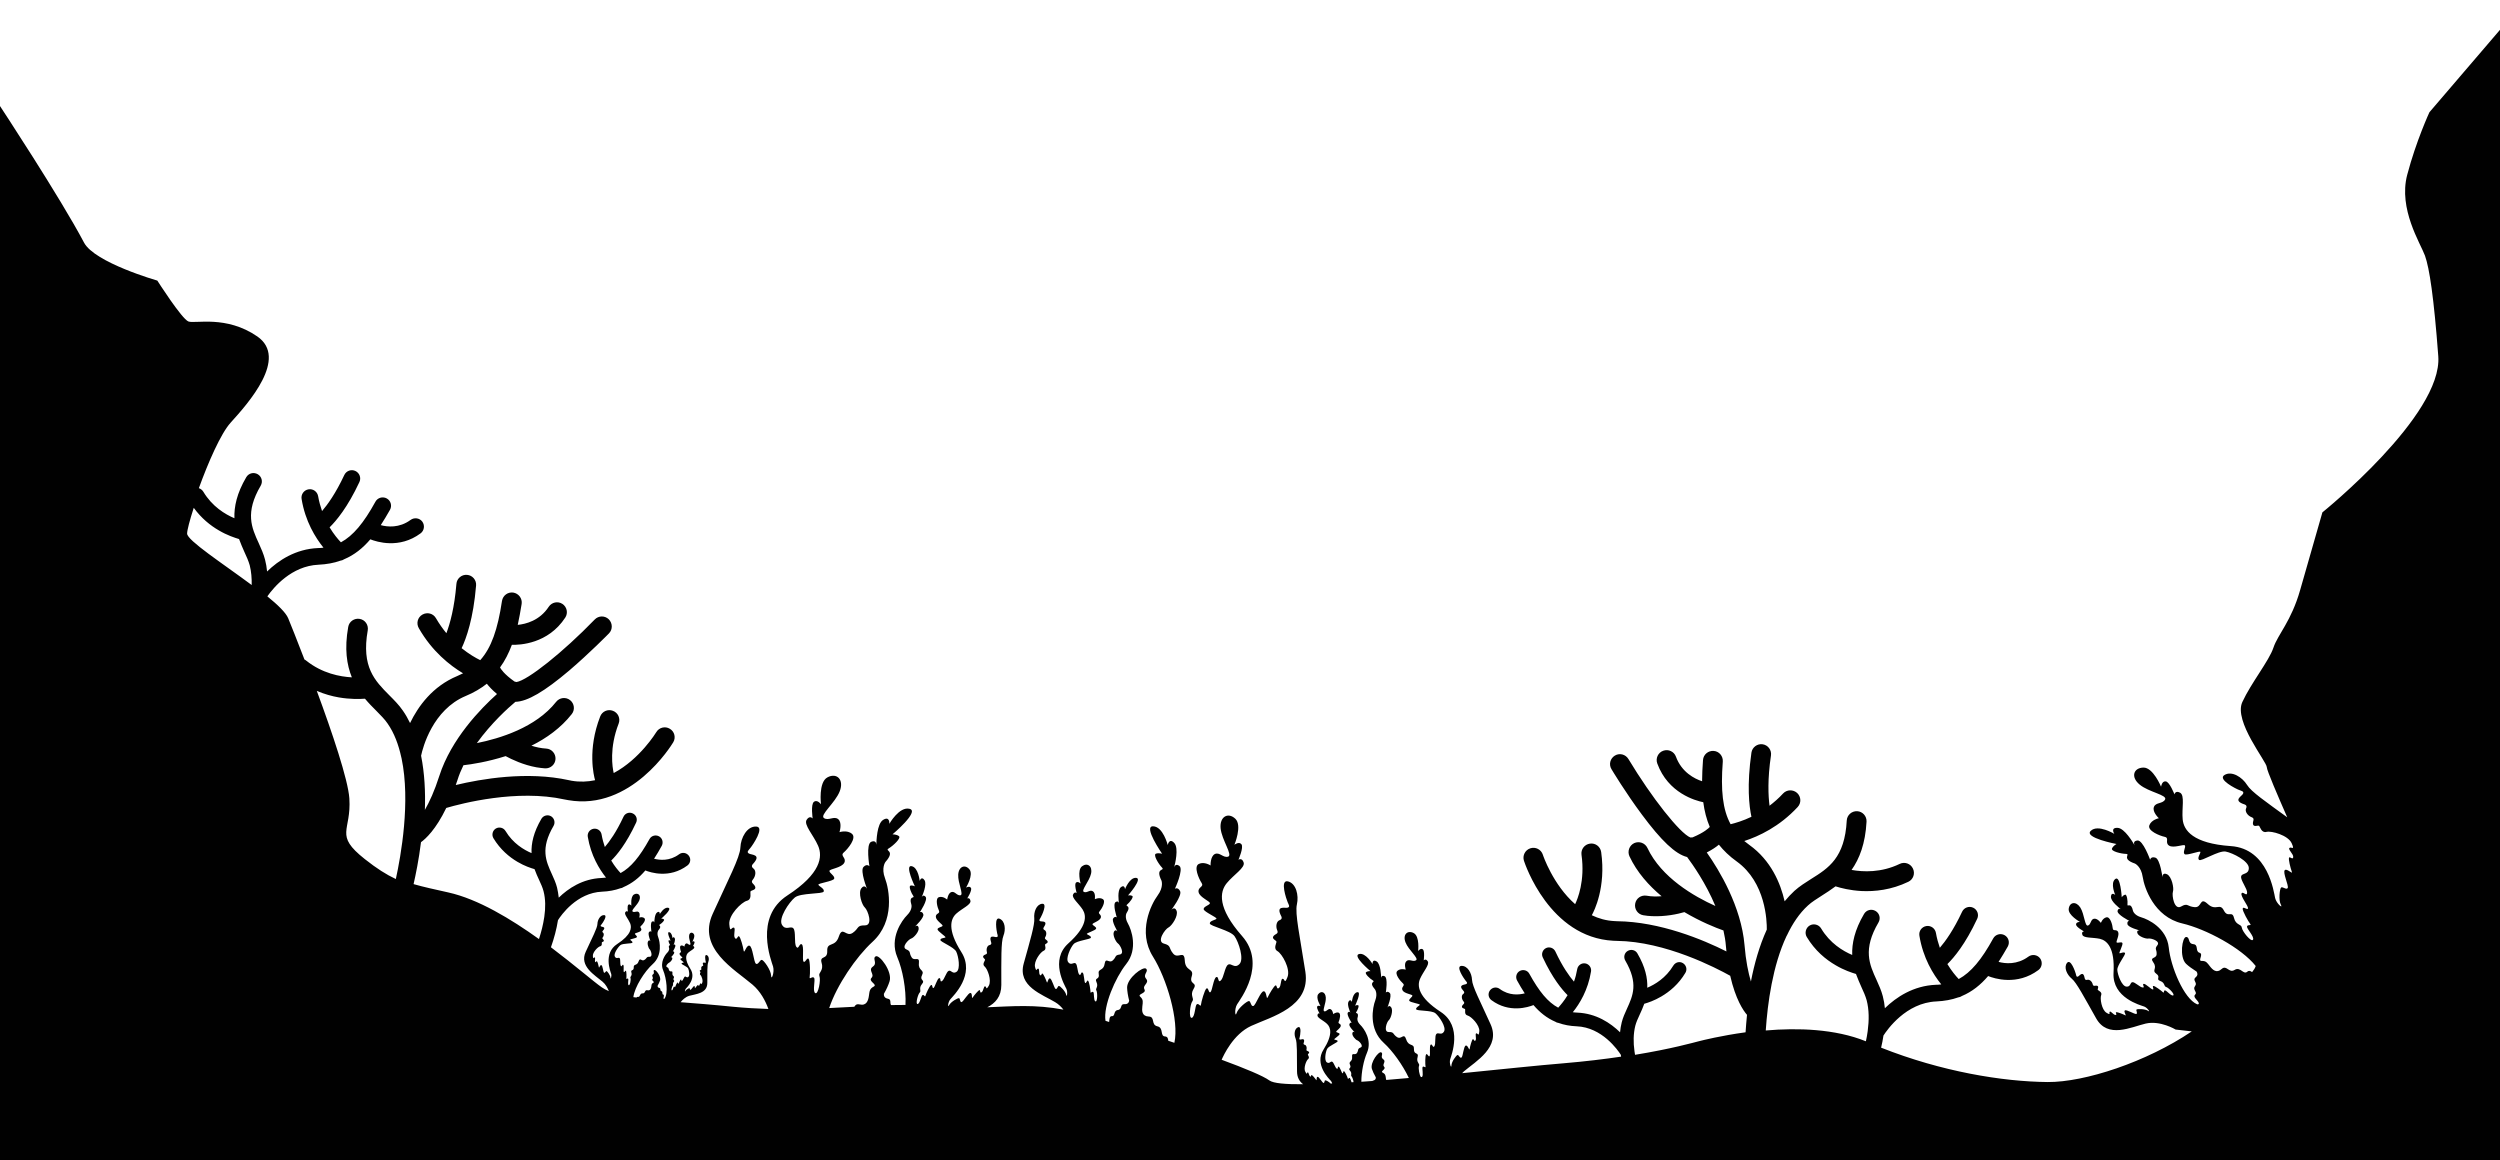 <?xml version="1.0" encoding="utf-8"?>
<!-- Generator: Adobe Illustrator 22.0.1, SVG Export Plug-In . SVG Version: 6.00 Build 0)  -->
<svg version="1.1" id="Layer_1" xmlns="http://www.w3.org/2000/svg" xmlns:xlink="http://www.w3.org/1999/xlink" x="0px" y="0px"
	 viewBox="0 0 1920 891" style="enable-background:new 0 0 1920 891;" xml:space="preserve">
<style type="text/css">
	.st0{fill:#010101;}
</style>
<path class="st0" d="M1865.8,86.2c0,0-10.2,22-17.1,48.2c-6.8,26.2,10.2,52.4,13.7,62c3.4,9.6,6.8,31.7,10.2,77.2
	c3.4,45.5-89,119.9-89,119.9s-10.2,35.8-17.1,59.7c-6.8,23.9-17.1,34-20.5,44.2c-3.4,10.2-17.1,27-23.9,41.8
	c-6.8,14.8,18.8,45.8,18.8,50c0,2.4,8.5,22.1,15.7,38.5c-16.5-12-27.7-19.7-30.8-24.8c-3.8-6.1-11.8-11.1-17.4-7.7
	c-5.6,3.4,9,10.7,11.2,11.5c2.1,0.8,4,1.1,3,3c-1,1.9-8.1,5.1,1.2,8.1c0,0,2.4,0.6,1.2,3c-1.1,2.4,1.2,5.7,4.2,6.8
	c3,1.1,0.6,3,1.1,5.4c0.5,2.4,3.7,0.7,4.6,1.2c0.8,0.5,1.8,5.7,5.7,4.7c3.9-1,16.7,2.6,19.4,8.7c2.7,6.1-0.4,2.4-1.7,3.6
	c-1.3,1.2,3.2,4.7,2.9,7.1c-0.3,2.4-2.6-0.8-3.2,0.4c-0.6,1.2,1.1,8,2.1,10.7c1,2.7-3.7-2.8-5.4-1.1c-1.7,1.8,3.1,11.7,2.3,13.6
	c-0.8,1.9-4-1.2-5.1-0.3c-1.1,0.9-2.1,9.7-0.2,13.2c1.9,3.5-3.4-0.8-4.4-5.1c-1-4.3-5.2-38-34.1-39.9c-29-2-36.1-12.1-36.9-20.5
	c-0.8-8.5,1.8-18.5-2-20.5c-3.7-2-4.3,1.3-4.3,1.3s-3.7-9.6-6.7-10c-3-0.4-3.6,4.1-3.6,4.1s-6.1-14.9-13.6-14.7
	c-7.6,0.2-9.9,7.3-2.8,13.1c7,5.8,21.3,7.9,19.5,11.4c-1.8,3.5-7.3,2-8.6,5.8c-1.4,3.8,3.8,8.6,3.8,8.6s-5.7,1.1-7.3,5.4
	s8,8.1,11.8,8.9c3.8,0.8-0.1,4.4,3.3,6.7c3.4,2.3,11.3-1.3,12.2-0.1c0.9,1.2-1.9,5.4-0.2,6.7c1.7,1.3,11.9-2.9,12.1-1.7
	c0.2,1.1-2.7,4.7-1,6.1c1.6,1.5,15-7.4,20.4-6.4c5.4,1,17.9,7.3,17.8,12.7c-0.1,5.3-5.3,3.5-5.9,6.4c-0.6,2.9,4.8,9.4,4.6,12.6
	c-0.2,3.2-3.4-1.6-4.3,0.5c-0.9,2.1,5.3,9.7,5,11.4c-0.3,1.7-3.7-1.7-4.1,0.1c-0.4,1.8,4.5,10.3,5.8,11.9c1.3,1.6-2.3,0.2-2.5,2
	c-0.2,1.8,5.9,7.9,4.6,10.1c-1.3,2.2-8.3-6.4-8.6-9.3c-0.3-2.9-4.6-1.6-6-7.5c-1.4-5.9-4.7,0.4-7.8-5.7c-3.1-6.1-6.1,0.9-12.4-5
	c-6.3-5.8-4.2,3-10,2.5c-5.9-0.5-5.2-3.5-10.4-0.5c-5.3,3.1-7.2-8.5-6.3-11.3c1-2.8-0.9-11.8-4.6-13.5c-3.7-1.7-3.4,2.4-3.4,2.4
	s-1.8-13.9-5.4-15.1c-3.6-1.2-4.1,1.6-4.1,1.6s-5.5-15.4-9.8-14.8c-3.4,0.4-2.6,2.7-2.1,3.7c-1.3-2.2-7.7-13.1-13-13.4
	c-5.9-0.3-2.6,4.6-2.6,4.6s-12.6-7.6-18.1-2.3c-5.5,5.3,19.8,10.1,19.8,10.1s-2.7,1.4-3.5,3.5c-0.8,2.1,7,4,10.8,4.1
	c3.8,0.1-4.1,3.7,6.8,7.4c0,0,4.8,2.1,6,10.3c1.2,8.1,8.6,30.6,30.4,35.7c18.2,4.3,45.4,18.8,56.4,32.7c-0.7,1.9-1.2,2.7-2.8,4.7
	c-1.2-1-2.5-1.4-3.7-0.3c-3,2.6-5.3-4.2-9.7-1.4c-4.5,2.8-6.1-4.2-10-0.7c-3.9,3.6-6.9,0.6-9-2.1c-2.1-2.7-2.9-4.2-6.3-4.1
	c-3.4,0.1,1.8-5.2-1.7-6.3c-3.5-1.1-0.4-6.2-4.8-6.6c-4.4-0.5-2.3-5.4-5.4-5.5c-3.1-0.1-5.4,15.5-0.1,20.6c1.9,1.8,4.8,3.9,8.1,6
	c0.8,1.3,1.1,2.9-0.8,4.4c-2.7,2.3,1.8,4-0.4,6.7c-2.2,2.7,2.1,4.8,0.1,6.5c-2,1.8,1.8,4.3,2.6,6.1s-1.1,1.4-1.1,1.4
	c-10.2-4.3-20.3-28.8-21.8-43.7c-1.6-14.8-15.8-21.6-21.1-23.1c-5.3-1.5-6.3-4.8-6.3-4.8c-1.6-7.5-4.6-2.6-4.3-5.1
	c0.3-2.5-0.4-7.8-1.8-7.5c-1.5,0.3-2.6,2-2.6,2s-1-17.2-5-14c-4,3.2,0,12.2,0,12.2s-3-2.6-3.3,1.3c-0.3,3.6,6.6,8.9,7.8,9.8
	c-0.5-0.4-2.1-1.2-2.7,1.1c-0.7,2.8,9,7.7,9,7.7s-1.9,0.1-1.4,2.6c0.5,2.5,9.5,4.8,9.5,4.8s-2.7-0.6-1.9,2c0.8,2.6,6.6,4.6,8.5,4.2
	c1.9-0.4,9.4,1.9,6.9,5.1c-2.5,3.2-0.4,3-0.6,6.9c-0.2,3.9-5.8,1.8-2.5,6.4c3.3,4.7-1.5,6,2.2,8.6c3.8,2.6-0.7,4.2,3.1,5.6
	c3.8,1.4,2.6,4.1,4.5,4.6c1.9,0.5,7,5.8,5.4,6.5c-1.6,0.6-5.1-3.9-6.3-3.9c-1.2,0-0.5,2.5-1.5,1.5c-1-1-6.2-5-7.4-4.9
	c-1.2,0.1,0.8,2.7-0.4,2.7c-1.2,0.1-5.7-4.7-7.1-4.3c-1.4,0.5,1.4,3-0.7,2.8c-2.1-0.1-6-4.3-7.9-4.1c-1.9,0.2-1.2,3.8-4.7,3.4
	c-3.5-0.4-6.7-9.1-6.9-12.8c-0.2-3.7,6.7-11.8,5.9-13c-0.8-1.2-3.4,0.4-4.2,0.2c-0.7-0.2,2.9-6.6,2.2-7.9c-0.7-1.2-3.7,0.3-4.4-0.4
	c-0.7-0.7,2.3-5.6,1.1-8.1c-1.2-2.4-3.9-0.2-4.1-2.7c-0.2-2.6-1.9-9.2-4.9-8.5c-3,0.7-4.2,4.3-4.2,4.3s-2.7-3.8-5.4-3.2
	c-2.6,0.6-2.1,4.3-4.5,5.2c-2.5,0.9-2.7-8.7-5.9-13.8c-3.3-5.1-8.2-4.2-8.9,0.8c-0.8,5,8.6,10.2,8.6,10.2s-3,0-3,2
	c0,2,6.1,5.3,6.1,5.3s-2.2,0.1-1.2,2.7c1,2.6,7.9,1.8,13.4,3c5.5,1.3,11.6,6.8,10.5,26.1c-1.1,19.3,20.8,24.9,23.5,25.9
	c2.7,1,5.1,4.9,3,3.3c-2.2-1.5-8.1-1.6-8.8-1c-0.7,0.6,1.1,3-0.2,3.4c-1.3,0.4-7.5-3.6-8.8-2.7c-1.3,1,1.9,4.6,0.2,3.7
	c-1.7-0.9-6.1-2.6-6.9-2.3c-0.8,0.3,1.1,2.1-0.5,2.1c-1.6,0-3.6-3.3-4.4-2.5c-0.9,0.8,1.3,3.1-2.5,0.8c-3.8-2.3-5.1-11.1-4.1-13.5
	c1-2.5-2.3-3.5-2.6-4.1c-0.3-0.6,1.1-2.6-0.4-3.1c-1.5-0.5-3,0.9-3.5-1.2c-0.5-2.1-2.4-3.9-4.2-3.4c-1.7,0.5-1.9-1.1-1.9-1.1
	c-1.2-6.4-3.9-2-5.2-1.4c-1.3,0.5-1.3-0.7-1.7-2.2c-0.4-1.5-3.9-11.8-6.7-8.3c-2.7,3.4-0.1,9.1,3.6,12.1c3.7,3,9.7,14.5,18.7,30.4
	c8.9,16,27,6.7,38.1,4.1c11.1-2.6,23,4.6,23,4.6l12.4,1.4c-34.9,23.6-82.3,39.1-110.6,38.9c-35-0.3-81.8-8.1-128-26.4
	c0.7-3.1,1.4-6.2,1.8-9.3c2.9-4.5,17.3-25.2,40.6-26.2c6.2-0.3,11.8-1.3,16.8-3.1c1-0.1,2-0.5,2.9-1.1c7.8-3.3,14.3-8.5,20.1-15.3
	c4.7,1.9,22.2,7.6,38.6-4.6c2.8-2.1,3.4-6.1,1.3-9c-2.1-2.8-6.1-3.4-9-1.3c-8.7,6.4-17.9,5.4-22.9,4c2.4-3.7,4.7-7.6,7.1-11.8
	c1.7-3.1,0.6-7-2.5-8.7c-3.1-1.7-7-0.6-8.7,2.5c-9,16.4-17.1,26.1-26.5,31.2c-2.3-2.4-5.5-6.2-8.7-11.5c5.1-5,13.8-15.3,22.9-34.8
	c1.5-3.2,0.1-7-3.1-8.5c-3.2-1.5-7-0.1-8.5,3.1c-6.6,14.1-12.8,22.7-17.1,27.7c-1.2-3.5-2.3-7.3-3-11.4c-0.6-3.5-3.9-5.9-7.4-5.3
	c-3.5,0.6-5.9,3.9-5.3,7.4c2.8,17.2,10.6,29.7,16.8,37.4c-1.3,0.2-2.7,0.3-4.1,0.3c-17.3,0.7-30.5,9.5-39.2,18
	c-0.3-3.1-0.8-6.2-1.6-9.2c-1.1-4.3-3-8.5-4.8-12.5c-5.5-12-10.7-23.4,1.5-44.2c1.8-3.1,0.8-7-2.3-8.8c-3.1-1.8-7-0.8-8.8,2.3
	c-7.3,12.4-9.4,22.7-9.1,31.5c-7.1-3-17.1-9-23.9-20.4c-1.8-3-5.8-4-8.8-2.2c-3,1.8-4,5.8-2.2,8.8c6.3,10.5,14.6,17.3,22.2,21.7
	c6.4,3.8,12.3,5.7,15.6,6.7c1.3,3.6,2.8,6.9,4.1,9.9c1.7,3.6,3.2,7.1,4.1,10.3c1.9,7.3,1.9,15.3,0.8,23.6c0,0.2-0.1,0.4-0.1,0.7
	c-0.3,2.4-0.8,4.8-1.3,7.2c-23.7-9.6-52.6-10.4-76.9-8.3c1.4-21,5.3-49.8,15.9-72.4c0.1-0.2,0.2-0.5,0.4-0.7
	c4.2-8.9,9.5-16.9,16.1-22.9c2.9-2.7,6.7-5,10.7-7.6c3.3-2.1,6.9-4.4,10.5-7.1c4,1.3,11,3.1,19.8,3.6c10.3,0.5,23-0.8,36.1-7.1
	c3.8-1.8,5.4-6.4,3.5-10.2c-1.8-3.8-6.4-5.4-10.2-3.5c-14.1,6.8-28,6.2-36.9,4.6c6-8.5,10.6-20.1,11.5-37.1c0.2-4.2-3-7.8-7.2-8
	c-4.2-0.2-7.8,3-8,7.2c-1.5,28.6-14,36.5-27.3,44.8c-4.4,2.8-8.9,5.6-12.9,9.2c-2.7,2.5-5.2,5.2-7.5,8c-3.2-14-10.5-31.4-27.1-43.3
	c-1.4-1-2.6-2-3.9-3c11.1-3.6,27-11,41-26.1c2.9-3.1,2.7-7.9-0.4-10.8c-3.1-2.8-7.9-2.7-10.8,0.4c-3.4,3.7-6.9,6.7-10.4,9.4
	c-1-7.7-1.6-20.4,1.1-38.6c0.6-4.2-2.3-8-6.4-8.6c-4.1-0.6-8,2.3-8.6,6.4c-3.6,25.2-1.8,41.1,0,49.3c-6.5,3.1-12.3,4.8-16,5.7
	c-6.1-11.2-7.7-26-6-48.1c0.3-4.2-2.8-7.9-7-8.2c-4.2-0.3-7.9,2.8-8.2,7c-0.4,5.7-0.7,11.1-0.7,16.3c-5.8-1.9-15.7-6.9-20.1-18.9
	c-1.4-3.9-5.8-6-9.8-4.5c-3.9,1.4-6,5.8-4.5,9.8c8.3,22.7,29.3,28.5,35.3,29.7c0.9,6.8,2.5,13.1,5,19c-0.7,0.8-4.1,4.2-13.2,8
	c-0.6,0-1.1,0-1.7,0.1c-8.1-3.3-29.6-30.4-47.6-60.3c-2.2-3.6-6.8-4.8-10.4-2.6c-3.6,2.2-4.8,6.8-2.6,10.4
	c0.4,0.7,10.8,18,23.3,34.8c14.9,20.1,25.8,30.5,34.8,32.7c4.3,5.8,14.4,20.1,21.7,37.6c-16.3-7.3-41.5-21.8-52.2-44.6
	c-1.8-3.8-6.3-5.4-10.1-3.7c-3.8,1.8-5.4,6.3-3.7,10.1c5.8,12.4,14.9,22.5,24.7,30.7c-3.7,0.3-7.7,0.3-11.5-0.4
	c-4.2-0.7-8.1,2-8.8,6.2c-0.7,4.1,2,8.1,6.2,8.8c2.2,0.4,4.4,0.6,6.6,0.7c10.3,0.5,20-1.6,25-3.1c12.5,7.4,24,12,30,14.1
	c0.9,4,1.6,8,1.9,12.1c0.1,1.4,0.2,2.7,0.4,4c-17.9-9-50.9-22.8-83.9-23.2c-0.7,0-1.3,0-2-0.1c-6.5-0.3-12.3-2-17.5-4.5
	c1.8-3.2,11-21.4,7.2-48.5c-0.6-4.2-4.4-7.1-8.6-6.5c-4.2,0.6-7.1,4.4-6.5,8.6c2.8,20-3,34-4.9,37.9c-17.1-15-24.7-37.6-24.8-38
	c-1.3-4-5.6-6.2-9.6-4.9c-4,1.3-6.2,5.6-4.9,9.6c0.8,2.4,19.6,58.8,68.6,61.4c0.9,0,1.8,0.1,2.7,0.1c37.4,0.4,76.5,20.9,87.1,26.8
	c4.1,18,10,26.7,12.9,30c-0.5,4.7-0.8,9.2-1.1,13.4c-18.9,2.6-32.8,6.1-35.6,6.8c-4.4,1.1-21.2,5.9-49.3,10.5
	c-0.1-0.7-0.2-1.4-0.3-2c0-0.2,0-0.4-0.1-0.6c-1-6.9-0.9-13.6,0.6-19.7c0.7-2.7,2-5.6,3.4-8.6c1.2-2.5,2.4-5.3,3.5-8.3
	c2.8-0.8,7.7-2.4,13.1-5.6c6.3-3.7,13.3-9.4,18.5-18.2c1.5-2.5,0.7-5.8-1.9-7.4s-5.8-0.7-7.4,1.9c-5.7,9.5-14.1,14.5-20,17
	c0.3-7.3-1.5-16-7.6-26.4c-1.5-2.6-4.8-3.4-7.4-1.9c-2.6,1.5-3.4,4.8-1.9,7.4c10.2,17.5,5.9,26.9,1.3,37c-1.5,3.3-3.1,6.8-4,10.4
	c-0.6,2.5-1.1,5.1-1.3,7.7c-7.3-7.1-18.3-14.5-32.8-15.1c-1.2,0-2.3-0.2-3.5-0.3c5.2-6.4,11.7-17,14-31.3c0.5-2.9-1.5-5.7-4.4-6.2
	c-2.9-0.5-5.7,1.5-6.2,4.4c-0.6,3.5-1.4,6.6-2.5,9.6c-3.6-4.2-8.8-11.4-14.3-23.2c-1.3-2.7-4.5-3.8-7.1-2.6
	c-2.7,1.3-3.8,4.5-2.6,7.1c7.6,16.3,14.9,24.9,19.1,29.1c-2.6,4.4-5.4,7.6-7.2,9.6c-7.9-4.2-14.6-12.3-22.2-26.1
	c-1.4-2.6-4.7-3.5-7.3-2.1c-2.6,1.4-3.5,4.7-2.1,7.3c1.9,3.5,3.9,6.8,5.9,9.9c-4.2,1.1-11.9,2-19.2-3.4c-2.4-1.8-5.7-1.3-7.5,1.1
	c-1.8,2.4-1.3,5.7,1.1,7.5c13.7,10.2,28.3,5.4,32.3,3.8c4.9,5.7,10.3,10,16.8,12.8c0.7,0.5,1.5,0.8,2.4,0.9c4.2,1.5,8.8,2.4,14,2.6
	c19.5,0.8,31.6,18.3,33.9,21.9c0.1,0.5,0.1,0.9,0.2,1.4c-12.8,1.9-27.6,3.7-44.2,5.1c-19.5,1.6-47.8,4.6-77.9,7.6
	c0.5-0.5,0.9-0.9,1.4-1.4c9.2-7.8,28.5-18.6,20.4-36.3c-8-17.7-14-29-14.2-34c-0.2-5.1-3.4-10.9-8.1-10.7c-4.7,0.2,1.9,9.7,2.9,11
	c1,1.3,2.1,2.1,0.8,2.9c-1.3,0.8-6.8,0.3-2.1,5.4c0,0,1.3,1.2-0.3,2.3c-1.6,1.1-1.2,4,0.3,5.7c1.5,1.7-0.7,2.1-1.2,3.7
	c-0.5,1.6,2.1,1.7,2.4,2.3c0.3,0.6-0.9,4.1,1.9,4.8c2.8,0.7,9.4,7.4,9,12.1c-0.5,4.7-1.1,1.4-2.3,1.6c-1.2,0.3,0.3,4-0.6,5.4
	c-1,1.4-1.4-1.4-2.1-0.9c-0.7,0.5-2.1,5.3-2.4,7.4c-0.3,2-1.3-3-3-2.5c-1.7,0.5-2.1,8.3-3.3,9.2c-1.1,0.9-2.1-2.1-3-2
	c-1,0.2-4.7,5.3-4.7,8.1c-0.1,2.8-1.8-1.7-1-4.7c0.9-3,9.9-25.3-7.3-36.5c-17.2-11.2-18.2-19.9-15.8-25.4c2.4-5.5,7.5-10.9,5.9-13.4
	c-1.6-2.5-3.1-0.7-3.1-0.7s1-7.2-0.7-8.5c-1.7-1.3-3.6,1.3-3.6,1.3s1.4-11.3-3.4-13.8c-4.7-2.5-8.6,1.1-6.3,7.1
	c2.3,6,10.4,12.2,8.1,13.8c-2.3,1.5-5.2-1.3-7.3,0.6c-2.2,1.9-0.6,6.6-0.6,6.6s-3.9-1.3-6.4,0.9c-2.5,2.2,2.2,7.8,4.2,9.6
	c2.1,1.8-1.6,2.7-0.3,5.3c1.3,2.6,7.4,3.1,7.6,4.1c0.2,1-3,2.7-2.4,4s8.4,2.3,8.1,3.1c-0.3,0.8-3.3,2-2.8,3.4
	c0.5,1.5,11.8,0.6,14.8,3.1c3,2.5,8.5,10.7,6.6,14c-1.9,3.3-4.5,0.3-5.9,1.9c-1.4,1.6-0.3,7.5-1.5,9.4s-1.6-2.2-2.8-1.2
	c-1.3,0.9-0.1,7.8-0.9,8.8c-0.8,1-1.7-2.3-2.6-1.4c-0.9,0.9-0.8,7.9-0.5,9.4c0.3,1.5-1.5-0.7-2.2,0.3c-0.7,1,0.8,6.4-0.5,7.7
	c-0.3,0-0.5,0-0.8,0.1c-1.2-1.1-2.2-7-1.5-8.6c0.8-1.9-2.3-2.6-1.1-6.7c1.2-4.1-3-1.4-2.8-6.2c0.2-4.8-4-1.5-5.9-7.3
	c-1.9-5.8-3.6,0.4-7.1-1.9s-2-4-6.3-3.9c-4.3,0.1-1.6-7.8,0-9.1c1.6-1.4,3.5-7.6,1.8-9.9c-1.7-2.3-2.9,0.3-2.9,0.3s3.7-9.2,1.9-11.2
	c-1.8-2-3.1-0.4-3.1-0.4s1.9-11.4-1-12.6c-2.2-0.9-2.6,0.8-2.6,1.5c0-1.8-0.3-10.7-3.4-12.8c-3.5-2.2-3.2,2-3.2,2s-5.2-9-10.4-7.7
	c-5.3,1.4,8.8,13.1,8.8,13.1s-2.2-0.1-3.4,0.9c-1.2,1,2.9,4.9,5.3,6.3c2.3,1.4-3.8,0.8,1.6,6.9c0,0,2.2,3,0.2,8.4
	c-2.1,5.4-5.3,21.9,6.5,32.6c6.8,6.2,14.5,16.9,19.3,27c-5.9,0.5-11.7,1-17.4,1.5c-0.1-0.3-0.1-0.6-0.2-0.9
	c-0.3-2.4-0.3-3.6-2.5-4.7c-2.2-1.1,2.9-2.6,1.1-4.5c-1.8-1.9,1.9-4-0.7-5.8c-2.6-1.8,0.4-4.1-1.5-5.3c-1.9-1.1-8.7,7.8-7.2,12.7
	c0.6,1.8,1.6,4.1,3,6.5c0.1,1.1-0.3,2.1-2,2.5c-0.3,0.1-0.6,0.2-0.7,0.3c-2.8,0.2-5.6,0.4-8.4,0.6c0-7.6,1.8-16.4,4.3-22.2
	c4.2-9.7-2.3-18.8-5.1-21.5c-2.8-2.7-2.2-5.1-2.2-5.1c1.6-5.2-2-3.2-0.9-4.7c1-1.5,2.5-5,1.4-5.3c-1-0.3-2.3,0.4-2.3,0.4
	s5.3-11,1.7-10.4c-3.6,0.6-4.2,7.5-4.2,7.5s-1-2.7-2.5-0.3c-1.4,2.1,1,7.7,1.5,8.7c-0.2-0.4-0.9-1.5-2-0.3c-1.4,1.5,2.9,7.9,2.9,7.9
	s-1.2-0.6-1.8,1.1c-0.6,1.7,4.2,6.3,4.2,6.3s-1.5-1.3-1.9,0.6c-0.4,1.9,2.5,5.1,3.8,5.5c1.3,0.4,5.2,4.4,2.5,5.5
	c-2.6,1.1-1.3,1.7-2.7,4.1c-1.4,2.4-4.2-0.9-3.8,3.1c0.4,4-3,3.2-1.6,6.1c1.4,2.9-1.9,2.4,0,4.5c1.9,2.2,0.2,3.4,1.2,4.4
	c0.6,0.6,1.4,2.9,1.5,4.4c-0.5,0-1,0.1-1.5,0.1c-0.5-1.3-1-3-1.4-3.3c-0.8-0.4-1.2,1.4-1.5,0.4c-0.2-1-2.1-5.2-2.9-5.6
	c-0.8-0.3-0.5,1.9-1.2,1.6c-0.7-0.4-1.9-4.9-3-5.1c-1-0.2-0.1,2.3-1.4,1.5c-1.3-0.8-2.2-4.7-3.5-5.3c-1.3-0.6-2,1.9-4.1,0.5
	c-2.1-1.5-1-7.9,0.2-10.3c1.1-2.3,8.2-4.9,8.1-6c-0.1-1-2.3-0.9-2.6-1.3c-0.4-0.4,4.1-3.1,4.1-4.1c0-1-2.4-1.1-2.6-1.8
	c-0.2-0.7,3.4-2.7,3.5-4.6c0.1-1.9-2.4-1.4-1.6-3.1c0.8-1.7,2-6.3-0.1-7c-2.1-0.6-4.1,1.2-4.1,1.2s-0.4-3.3-2.2-3.9
	c-1.8-0.6-2.8,2-4.6,1.7c-1.8-0.3,1.4-6.3,1.1-10.6c-0.3-4.3-3.6-5.4-5.8-2.6c-2.2,2.8,1.8,9.3,1.8,9.3s-1.9-1-2.6,0.2
	c-0.7,1.3,1.9,5.4,1.9,5.4s-1.4-0.7-1.7,1.3c-0.3,2,4.3,3.8,7.2,6.5c3,2.7,4.8,8.2-2.5,19.8c-7.4,11.5,4.3,22.6,5.6,24.1
	c0.5,0.5,0.8,1.3,1,2c-0.4,0-0.7,0-1.1,0.1c-1.4-1.4-3.7-2.7-4.3-2.5c-0.6,0.2-0.4,2.2-1.3,2s-3.4-4.8-4.5-4.7
	c-1.2,0.1-0.4,3.5-1.1,2.4c-0.7-1.1-2.9-3.7-3.5-3.8c-0.6-0.1-0.1,1.7-1.1,1.1c-1-0.6-1.1-3.3-1.9-3.1c-0.8,0.2-0.3,2.4-1.8-0.4
	c-1.6-2.7,0.6-8.6,2.1-9.8c1.5-1.2-0.2-3-0.2-3.5c0-0.5,1.6-1.2,0.8-2.1c-0.8-0.9-2.2-0.5-1.8-1.9c0.4-1.4-0.2-3.3-1.4-3.5
	c-1.3-0.3-0.8-1.3-0.8-1.3c1.5-4.4-1.8-2.6-2.7-2.7c-1-0.1-0.6-0.9-0.3-2c0.3-1.1,1.6-8.6-1.3-7.5c-2.9,1.2-3.2,5.6-1.9,8.7
	c1.3,3.1,1,12.3,1.1,25.2c0,4.7,1.9,7.8,4.7,9.9c-13.5,0.1-22.9-0.7-25.9-2.9c-4.8-3.5-18.8-9.3-36.7-15.9c1.4-3.2,8.8-19.6,22.7-26
	c15.5-7.1,45.8-14.5,41.6-41.6c-4.2-27.1-8.1-44.7-6.5-51.7c1.6-7-0.6-16.2-6.9-17.7c-6.4-1.5-1.1,13.9-0.2,16c0.9,2.1,2,3.6,0,4.2
	c-2,0.6-9.4-2.1-4.9,6.6c0,0,1.3,2.1-1.3,3c-2.5,0.9-3.1,4.9-1.8,7.8c1.3,2.9-1.7,2.6-3,4.6c-1.3,2,2.2,3.1,2.4,4.1
	c0.2,1-2.7,5.3,0.8,7.3c3.5,2,10.1,13.6,7.7,19.8c-2.4,6.2-2,1.5-3.7,1.4c-1.7-0.1-1,5.6-2.9,7.1c-1.9,1.5-1.4-2.4-2.6-2
	c-1.2,0.4-4.8,6.5-6,9.1c-1.2,2.6-0.6-4.6-3.1-4.6c-2.5,0.1-6,10.5-7.9,11.3c-1.9,0.7-2-3.7-3.4-3.8c-1.4-0.1-8.3,5.4-9.5,9.2
	c-1.1,3.8-1.9-3,0.4-6.7c2.3-3.7,23-30.6,3.8-52.4c-19.2-21.8-17.2-34-11.8-40.6c5.4-6.6,14.3-11.9,13-15.9c-1.3-4-4-2.1-4-2.1
	s4.2-9.5,2.3-11.9s-5.4,0.4-5.4,0.4s6.2-14.8,0.7-20c-5.5-5.2-12.1-1.7-11.3,7.3c0.9,9.1,9.5,20.6,5.8,21.8c-3.8,1.2-6.5-3.7-10.2-2
	c-3.6,1.8-3.3,8.8-3.3,8.8s-4.8-3.2-9-1.2c-4.2,2,0,11.4,2.1,14.6c2.1,3.2-3.1,3-2.3,7.1c0.8,4,8.9,7,8.7,8.5
	c-0.2,1.5-5.1,2.5-4.8,4.6c0.3,2.1,10.5,6.3,9.8,7.3c-0.6,1-5.2,1.5-5.1,3.6c0.1,2.2,15.8,5.3,19,9.8c3.2,4.5,7.6,17.8,3.7,21.5
	c-3.8,3.7-6.2-1.2-8.7,0.4c-2.5,1.6-3.2,10.1-5.6,12.2c-2.4,2.1-1.3-3.5-3.4-2.7c-2.1,0.8-3.1,10.6-4.5,11.6c-1.4,1-1.5-3.8-3-2.9
	c-1.5,1-4.1,10.5-4.3,12.6c-0.2,2.1-1.7-1.5-3.2-0.4c-1.4,1.1-1.3,9.7-3.8,10.4c-2.5,0.7-1.4-10.4,0.4-12.7c1.8-2.3-2.2-4.4,1-9.6
	c3.2-5.2-3.6-3-1.5-9.5c2.1-6.5-4.9-3.6-5.3-12.2c-0.4-8.6-5.1-0.8-8.9-5.3c-3.8-4.5-1.2-6.1-7.1-7.7c-5.9-1.5,0.8-11.1,3.5-12.4
	c2.6-1.3,7.7-9,6.2-12.8c-1.5-3.8-4.1-0.6-4.1-0.6s8.5-11.1,6.8-14.5c-1.7-3.4-4-1.8-4-1.8s6.9-14.8,3.5-17.5
	c-2.7-2.1-3.8,0.1-4.1,1.1c0.7-2.4,3.7-14.7,0.2-18.7c-4-4.4-5.1,1.5-5.1,1.5s-3.6-14.3-11.3-14.4c-7.7-0.1,7,21.1,7,21.1
	s-2.9-0.9-4.9,0c-2,1,2.1,7.8,4.8,10.6c2.6,2.8-5.5-0.3-0.4,10c0,0,1.9,4.9-3,11.5c-4.9,6.6-15.5,27.8-3.6,46.8
	c10.6,16.9,20.3,49.3,16.5,66.3c-1.6-0.5-3.1-1-4.7-1.6c-0.1-1.8-0.6-3.2-2.5-3.3c-4-0.2-0.8-6.7-5.9-7.8c-5.1-1.2-1.4-7.3-6.6-7.5
	c-5.3-0.2-5.3-4.4-4.9-7.8c0.4-3.4,0.9-5.1-1.6-7.4c-2.5-2.3,5-2.4,3.2-5.7c-1.7-3.3,4.1-4.7,1.3-8.1c-2.8-3.4,2.2-5.5,0-7.7
	c-2.2-2.2-14.8,7.3-14.6,14.6c0.1,2.6,0.6,6.1,1.6,10c-0.3,1.5-1.3,2.8-3.7,2.6c-3.5-0.3-1.5,4.1-5,4.5c-3.5,0.4-1.9,4.9-4.5,4.7
	c-2-0.1-2,2.4-2.2,4.5c-0.9-0.3-1.9-0.6-2.8-0.9c-1.8-11.3,7.4-32.9,15.9-43.6c9.3-11.6,4-26.5,1.3-31.2c-2.7-4.7-1.1-7.8-1.1-7.8
	c4.2-6.4-1.5-5.1,0.5-6.7c2-1.6,5.2-5.8,4-6.6c-1.3-0.8-3.3-0.4-3.3-0.4s11.4-12.9,6.3-13.5c-5.1-0.5-8.6,8.7-8.6,8.7
	s-0.3-4-3.3-1.4c-2.7,2.4-1.6,10.9-1.3,12.4c-0.1-0.7-0.6-2.3-2.6-1.1c-2.5,1.5,0.9,11.8,0.9,11.8s-1.4-1.3-2.8,0.8
	c-1.4,2.1,3.4,10.1,3.4,10.1s-1.5-2.3-2.8,0.1c-1.3,2.4,1.5,7.9,3.1,9c1.6,1.1,5.4,7.9,1.3,8.5c-4,0.5-2.4,1.9-5.3,4.5
	c-2.9,2.7-5.4-2.9-6.3,2.8c-0.9,5.6-5.3,3.2-4.5,7.7c0.9,4.5-3.5,2.5-1.7,6.2c1.7,3.7-1.1,4.8-0.1,6.4c1,1.7,0.8,9.1-0.7,8.4
	c-1.6-0.7-0.8-6.4-1.7-7.2c-0.9-0.8-2.2,1.4-2.1,0c0-1.4-0.9-7.9-1.9-8.7c-0.9-0.8-1.3,2.4-2.2,1.7c-0.9-0.8-0.7-7.4-2.1-8
	s-1.1,3.1-2.5,1.5c-1.4-1.6-1.2-7.3-2.7-8.5c-1.5-1.2-3.5,1.9-5.7-0.9c-2.2-2.8,1.7-11.2,4.1-13.9c2.4-2.8,13.1-3.6,13.3-5
	c0.3-1.4-2.7-2.1-3.1-2.8c-0.4-0.7,6.7-2.7,7.1-4.1c0.4-1.4-2.8-2.4-2.8-3.4c0-1,5.6-2.4,6.4-5c0.8-2.6-2.7-2.9-1-4.8
	c1.7-2,5.2-7.9,2.5-9.5c-2.6-1.6-6.1,0.1-6.1,0.1s0.8-4.6-1.5-6.1c-2.3-1.5-4.5,1.6-6.9,0.5c-2.4-1.1,4.2-8.1,5.5-14
	c1.3-5.9-2.9-8.7-6.9-5.7c-4,3-1.1,13.3-1.1,13.3s-2.1-2.1-3.6-0.7c-1.4,1.5,0.6,8,0.6,8s-1.6-1.5-2.8,1.1
	c-1.2,2.6,4.3,6.8,7.4,11.6c3,4.8,3.4,13-11,25.9c-14.4,12.9-2.8,32.3-1.5,35c1.2,2.7,0.2,7.1-0.2,4.5c-0.5-2.6-4.6-6.8-5.6-6.8
	c-0.9,0-1.4,2.9-2.5,2.3c-1.2-0.6-2.8-7.8-4.4-8.1c-1.6-0.2-1.8,4.6-2.4,2.8c-0.6-1.8-2.5-6.1-3.3-6.5c-0.8-0.4-0.7,2.3-1.9,1.1
	c-1.1-1.1-0.2-4.8-1.4-4.9c-1.2-0.1-1.3,3.1-2.4-1.2c-1.1-4.3,4.1-11.5,6.6-12.5c2.5-1,0.8-4.2,1.1-4.8c0.2-0.6,2.6-1.1,1.9-2.5
	c-0.7-1.4-2.8-1.5-1.7-3.3c1.1-1.8,1-4.5-0.6-5.3c-1.6-0.8-0.6-2.1-0.6-2.1c3.6-5.4-1.4-4.2-2.7-4.7c-1.3-0.6-0.4-1.5,0.3-2.8
	c0.8-1.3,5.5-11.1,1.1-10.6c-4.4,0.5-6.5,6.4-6,11.2c0.5,4.7-3.2,17.1-8.1,34.7c-4.9,17.6,14.5,23.8,24.2,29.7
	c2.5,1.5,4.6,3.5,6.3,5.7c-21.6-4.1-39.2-2.6-58.5-1.8c6.1-3.1,10.8-8.1,10.8-17.1c0-19.4-0.3-33.1,1.6-37.8
	c1.9-4.7,1.4-11.3-2.9-13.1c-4.3-1.8-2.3,9.6-1.9,11.2c0.4,1.6,1,2.7-0.5,2.9c-1.5,0.2-6.3-2.5-4.1,4.1c0,0,0.7,1.6-1.2,2
	c-1.9,0.4-2.7,3.1-2.1,5.3c0.6,2.2-1.5,1.6-2.6,2.9c-1.1,1.3,1.2,2.4,1.2,3.1c0.1,0.7-2.5,3.4-0.3,5.2c2.2,1.8,5.5,10.6,3.2,14.7
	c-2.4,4.1-1.6,0.8-2.8,0.5c-1.2-0.3-1.3,3.8-2.8,4.6c-1.5,0.9-0.7-1.8-1.6-1.7c-0.9,0.2-4.1,4-5.2,5.7c-1.1,1.7,0.1-3.3-1.7-3.5
	c-1.7-0.2-5.4,6.7-6.8,7c-1.4,0.3-1-2.8-2-3c-1-0.2-6.4,2.9-7.6,5.4c-1.2,2.5-1-2.3,1-4.6c2-2.4,19.4-18.9,8.4-36.2
	c-11-17.3-8.3-25.6-3.8-29.6c4.5-4,11.3-6.8,10.8-9.7c-0.5-2.9-2.5-1.9-2.5-1.9s3.9-6.1,2.9-8c-1-1.9-3.8-0.3-3.8-0.3
	s5.9-9.7,2.7-13.9c-3.3-4.2-8.3-2.5-8.7,3.9c-0.4,6.4,4.4,15.4,1.7,15.9c-2.8,0.4-4.2-3.3-6.9-2.5c-2.7,0.8-3.3,5.8-3.3,5.8
	s-3-2.8-6.2-1.9c-3.2,0.9-1.3,7.9-0.1,10.4c1.1,2.5-2.5,1.8-2.4,4.7c0.1,2.9,5.4,5.9,5.2,6.9c-0.3,1-3.8,1.2-3.9,2.7
	c0,1.5,6.6,5.6,6.1,6.2c-0.6,0.6-3.8,0.4-3.9,2c-0.1,1.5,10.5,5.4,12.2,9c1.7,3.5,3.3,13.2,0.3,15.4c-3.1,2.2-4.2-1.5-6.1-0.7
	c-1.9,0.8-3.3,6.7-5.2,7.9c-1.9,1.2-0.5-2.6-2.1-2.3c-1.6,0.3-3.3,7.1-4.4,7.6c-1.1,0.5-0.6-2.8-1.8-2.3s-4,6.9-4.4,8.3
	c-0.4,1.4-1-1.2-2.2-0.6c-1.1,0.6-2,6.7-3.8,6.9c-1.8,0.2,0.2-7.4,1.6-8.8c1.5-1.4-1-3.3,1.8-6.6c2.8-3.3-2.2-2.5,0-6.8
	c2.2-4.3-3-3.1-2.4-9.1c0.7-6-3.5-1.1-5.6-4.6c-2.2-3.5-0.2-4.4-4.1-6.1c-4-1.7,1.8-7.7,3.8-8.3c2-0.6,6.3-5.4,5.7-8.3
	c-0.6-2.8-2.8-0.9-2.8-0.9s7.2-6.8,6.4-9.4c-0.8-2.5-2.6-1.7-2.6-1.7s6.4-9.6,4.3-11.8c-1.7-1.8-2.7-0.2-3,0.4
	c0.7-1.5,4.3-9.9,2.2-13.1c-2.3-3.5-3.7,0.5-3.7,0.5s-1-10.4-6.3-11.3c-5.3-0.9,2.6,15.5,2.6,15.5s-1.9-1-3.4-0.5
	c-1.5,0.4,0.6,5.7,2.2,7.9c1.5,2.2-3.8-0.8-1.4,7c0,0,0.8,3.6-3.3,7.7c-4.1,4.1-13.8,17.7-7.6,32.3c4.1,9.5,6.9,24.7,6.3,36.7
	c-3.6,0-7.4,0-11.1,0.1c-1.1-1.7,0.5-4.4-2.5-4.9c-2.5-0.5-3.1-2-3-3.7c2.1-3.6,3.6-7.1,4.4-9.7c2.3-7.5-7.9-20.8-10.7-19.1
	c-2.8,1.7,1.7,5.2-2.2,7.9c-3.9,2.7,1.7,5.8-1,8.6c-2.7,2.8,4.9,5,1.7,6.7c-3.2,1.7-3.2,3.5-3.7,7.1c-0.5,3.6-1.8,7.9-7.2,6.6
	c-2.3-0.5-3.2,0.5-4,1.8c-6.3,0.3-12.7,0.7-19.3,1c5.9-17.7,20.7-39.3,33.2-50.8c17.6-16,12.8-40.7,9.7-48.8
	c-3.1-8.1,0.3-12.6,0.3-12.6c8.1-9.1-1-8.3,2.5-10.4c3.5-2.1,9.7-7.9,7.9-9.4c-1.8-1.5-5-1.4-5-1.4s21-17.6,13.2-19.6
	c-7.9-2.1-15.6,11.5-15.6,11.5s0.5-6.3-4.8-3c-4.8,3-5.1,16.4-5.2,19.1c0-1.1-0.5-3.7-3.9-2.3c-4.3,1.7-1.4,18.8-1.4,18.8
	s-1.9-2.3-4.6,0.6c-2.7,3,2.8,16.8,2.8,16.8s-1.8-4-4.4-0.5c-2.6,3.5,0.4,12.8,2.7,14.8c2.3,2.1,6.5,13.8,0,13.7
	c-6.5-0.1-4.3,2.3-9.4,5.8c-5.2,3.5-7.7-5.8-10.6,2.8c-2.8,8.6-9.2,3.7-8.9,11c0.3,7.2-6.1,3.1-4.3,9.3c1.8,6.2-2.8,7.2-1.7,10.1
	c1.2,2.8-0.9,14.5-3.2,13c-2.3-1.4,0.3-10.2-0.9-11.7c-1.2-1.6-3.7,1.7-3.4-0.5c0.4-2.2,0.5-12.6-0.8-14.1c-1.3-1.4-2.7,3.5-3.9,2.1
	c-1.2-1.4,0.6-11.7-1.3-13.2c-1.9-1.4-2.5,4.6-4.3,1.8c-1.8-2.8-0.1-11.7-2.2-14.1c-2.1-2.3-5.9,2.1-8.8-2.8
	c-2.8-4.9,5.4-17.2,9.9-20.9c4.5-3.7,21.4-2.5,22.2-4.6c0.8-2.2-3.7-4-4.1-5.2c-0.4-1.2,11.2-2.6,12.1-4.6c0.9-2.1-3.9-4.5-3.6-6.1
	c0.3-1.5,9.4-2.3,11.4-6.2c1.9-3.9-3.5-5.2-0.4-7.9c3.1-2.7,10.1-11.1,6.3-14.3c-3.7-3.2-9.6-1.3-9.6-1.3s2.3-7.1-0.9-9.9
	c-3.2-2.8-7.5,1.4-11-0.9c-3.5-2.3,8.6-11.6,12.1-20.6s-2.3-14.5-9.4-10.7c-7.1,3.7-5,20.7-5,20.7s-2.8-3.9-5.4-1.9
	c-2.6,1.9-1,12.8-1,12.8s-2.2-2.7-4.6,1c-2.5,3.7,5.2,11.7,8.8,20c3.6,8.3,2.2,21.3-23.6,38.1c-25.8,16.8-12.3,50.2-11,54.6
	c1.3,4.5-1.4,11.2-1.5,7c-0.1-4.2-5.6-11.9-7.1-12.1c-1.5-0.3-2.8,4.2-4.6,2.9c-1.7-1.3-2.4-13-4.9-13.8c-2.5-0.8-4,6.8-4.5,3.8
	c-0.4-3-2.4-10.2-3.5-11c-1.1-0.8-1.7,3.4-3.2,1.3c-1.5-2.1,0.9-7.7-0.9-8c-1.8-0.4-2.8,4.6-3.4-2.5c-0.7-7.1,9.3-17,13.5-18.1
	c4.1-1,2.3-6.3,2.8-7.2c0.5-0.9,4.4-1,3.6-3.5c-0.8-2.5-4-3-1.8-5.6c2.2-2.6,2.7-6.8,0.4-8.5c-2.3-1.7-0.4-3.4-0.4-3.4
	c7.1-7.6-1.2-6.9-3.1-8.1c-1.9-1.2-0.3-2.4,1.2-4.3c1.6-1.9,11.4-16.2,4.4-16.4c-7-0.3-11.8,8.5-12.1,16.1
	c-0.3,7.6-9.3,24.5-21.3,51c-12,26.5,16.9,42.6,30.6,54.3c6.1,5.2,9.9,12.3,12.2,18.7c-8.8-0.3-17.8-0.8-27.1-1.7
	c-15.6-1.6-28.9-2.6-40.3-3.5c1.3-1.7,3.6-4,6.6-4.9c4.9-1.4,13.9-1.7,13.9-9.9c0-8.2-0.1-13.9,0.7-15.9c0.8-2,0.6-4.8-1.2-5.5
	c-1.8-0.7-1,4-0.8,4.7c0.2,0.7,0.4,1.2-0.2,1.2c-0.6,0.1-2.7-1-1.7,1.7c0,0,0.3,0.7-0.5,0.8c-0.8,0.2-1.2,1.3-0.9,2.2
	c0.3,0.9-0.6,0.7-1.1,1.2c-0.5,0.5,0.5,1,0.5,1.3c0,0.3-1,1.4-0.1,2.2c0.9,0.7,2.3,4.5,1.3,6.2c-1,1.7-0.7,0.3-1.2,0.2
	c-0.5-0.1-0.6,1.6-1.2,1.9c-0.6,0.4-0.3-0.8-0.7-0.7c-0.4,0.1-1.7,1.7-2.2,2.4c-0.5,0.7,0-1.4-0.7-1.5c-0.7-0.1-2.3,2.8-2.9,2.9
	c-0.6,0.1-0.4-1.2-0.8-1.3c-0.4-0.1-2.7,1.2-3.2,2.3c-0.5,1.1-0.4-1,0.4-1.9c0.9-1,8.2-7.9,3.5-15.2c-4.6-7.3-3.5-10.8-1.6-12.5
	c1.9-1.7,4.8-2.8,4.6-4.1c-0.2-1.2-1.1-0.8-1.1-0.8s1.7-2.6,1.2-3.4c-0.4-0.8-1.6-0.1-1.6-0.1s2.5-4.1,1.1-5.9
	c-1.4-1.8-3.5-1.1-3.6,1.6c-0.2,2.7,1.9,6.5,0.7,6.7c-1.2,0.2-1.8-1.4-2.9-1c-1.2,0.4-1.4,2.4-1.4,2.4s-1.3-1.2-2.6-0.8
	c-1.3,0.4-0.5,3.3-0.1,4.4c0.5,1.1-1.1,0.8-1,2c0,1.2,2.3,2.5,2.2,2.9c-0.1,0.4-1.6,0.5-1.6,1.1c0,0.6,2.8,2.3,2.6,2.6
	c-0.2,0.2-1.6,0.2-1.7,0.8c-0.1,0.7,4.4,2.3,5.1,3.8c0.7,1.5,1.4,5.6,0.1,6.5c-1.3,0.9-1.8-0.6-2.6-0.3c-0.8,0.4-1.4,2.8-2.2,3.3
	c-0.8,0.5-0.2-1.1-0.9-1c-0.7,0.1-1.4,3-1.9,3.2c-0.5,0.2-0.3-1.2-0.7-1s-1.7,2.9-1.8,3.5c-0.2,0.6-0.4-0.5-0.9-0.3
	c-0.5,0.3-0.8,2.8-1.6,2.9c-0.8,0.1,0.1-3.1,0.7-3.7c0.6-0.6-0.4-1.4,0.7-2.8c1.2-1.4-0.9-1.1,0-2.9c0.9-1.8-1.3-1.3-1-3.8
	c0.3-2.5-1.5-0.5-2.4-2c-0.9-1.5-0.1-1.9-1.7-2.6c-1.7-0.7,0.8-3.2,1.6-3.5c0.8-0.3,2.7-2.3,2.4-3.5c-0.3-1.2-1.2-0.4-1.2-0.4
	s3-2.9,2.7-4c-0.3-1.1-1.1-0.7-1.1-0.7s2.7-4,1.8-5c-0.7-0.8-1.1-0.1-1.3,0.2c0.3-0.6,1.8-4.2,0.9-5.5c-1-1.5-1.6,0.2-1.6,0.2
	s-0.4-4.4-2.6-4.7c-2.2-0.4,1.1,6.5,1.1,6.5s-0.8-0.4-1.4-0.2c-0.6,0.2,0.3,2.4,0.9,3.3c0.7,0.9-1.6-0.3-0.6,2.9
	c0,0,0.3,1.5-1.4,3.2c-1.7,1.7-5.8,7.4-3.2,13.6c2.6,6.1,4,17.9,1,21.8c0,0-0.6,0.6-0.7-0.3c-0.1-0.9,0.8-2.7-0.3-2.9
	c-1.2-0.2,0.1-2-1.4-2.6c-1.4-0.6-0.1-2.2-1.6-2.5c-1.1-0.2-1.3-0.9-1.3-1.6c0.9-1.5,1.5-3,1.9-4.1c1-3.1-3.3-8.7-4.5-8
	c-1.2,0.7,0.7,2.2-0.9,3.3c-1.6,1.1,0.7,2.4-0.4,3.6c-1.1,1.2,2.1,2.1,0.7,2.8s-1.4,1.5-1.6,3c-0.2,1.5-0.8,3.3-3,2.8
	c-2.3-0.5-1.4,2.6-3.7,2.4c-2.3-0.1-1.7,3-3.5,2.7c-0.6-0.1-0.9,0.1-1.2,0.5c-0.8-0.1-1.6-0.2-2.4-0.3c1-7.8,8.6-19.8,15-25.5
	c7.4-6.7,5.4-17.1,4.1-20.5c-1.3-3.4,0.1-5.3,0.1-5.3c3.4-3.8-0.4-3.5,1-4.4c1.5-0.9,4.1-3.3,3.3-4c-0.8-0.7-2.1-0.6-2.1-0.6
	s8.8-7.4,5.5-8.3c-3.3-0.9-6.6,4.8-6.6,4.8s0.2-2.7-2-1.3c-2,1.3-2.2,6.9-2.2,8c0-0.5-0.2-1.5-1.6-1c-1.8,0.7-0.6,7.9-0.6,7.9
	s-0.8-1-1.9,0.3c-1.1,1.2,1.2,7.1,1.2,7.1s-0.8-1.7-1.8-0.2c-1.1,1.5,0.2,5.4,1.1,6.2c1,0.9,2.7,5.8,0,5.8c-2.7-0.1-1.8,1-4,2.4
	c-2.2,1.5-3.3-2.4-4.5,1.2c-1.2,3.6-3.9,1.6-3.7,4.6c0.1,3-2.6,1.3-1.8,3.9c0.8,2.6-1.2,3-0.7,4.2c0.5,1.2-0.4,6.1-1.4,5.5
	c-1-0.6,0.1-4.3-0.4-4.9c-0.5-0.7-1.6,0.7-1.4-0.2c0.2-0.9,0.2-5.3-0.3-5.9c-0.5-0.6-1.1,1.5-1.6,0.9c-0.5-0.6,0.3-4.9-0.5-5.5
	c-0.8-0.6-1,2-1.8,0.8c-0.8-1.2-0.1-4.9-0.9-5.9c-0.9-1-2.5,0.9-3.7-1.2c-1.2-2.1,2.3-7.2,4.2-8.8c1.9-1.6,9-1,9.3-2
	c0.3-0.9-1.6-1.7-1.7-2.2c-0.2-0.5,4.7-1.1,5.1-2c0.4-0.9-1.6-1.9-1.5-2.6c0.1-0.7,4-1,4.8-2.6c0.8-1.6-1.5-2.2-0.2-3.3
	c1.3-1.1,4.2-4.7,2.7-6c-1.6-1.4-4-0.5-4-0.5s1-3-0.4-4.2c-1.4-1.2-3.2,0.6-4.6-0.4c-1.5-1,3.6-4.9,5.1-8.7c1.5-3.8-1-6.1-4-4.5
	c-3,1.6-2.1,8.7-2.1,8.7s-1.2-1.6-2.3-0.8c-1.1,0.8-0.4,5.4-0.4,5.4s-0.9-1.1-2,0.4c-1,1.6,2.2,4.9,3.7,8.4c1.5,3.5,0.9,9-9.9,16
	c-10.9,7.1-5.2,21.1-4.6,23c0.5,1.9-0.6,4.7-0.6,2.9c0-1.8-2.4-5-3-5.1c-0.6-0.1-1.2,1.8-1.9,1.2c-0.7-0.5-1-5.5-2.1-5.8
	c-1.1-0.3-1.7,2.9-1.9,1.6c-0.2-1.3-1-4.3-1.5-4.6c-0.5-0.3-0.7,1.4-1.3,0.5c-0.6-0.9,0.4-3.2-0.4-3.4c-0.8-0.2-1.2,1.9-1.4-1
	c-0.3-3,3.9-7.2,5.7-7.6c1.7-0.4,1-2.7,1.2-3c0.2-0.4,1.8-0.4,1.5-1.5c-0.3-1-1.7-1.2-0.8-2.3c0.9-1.1,1.1-2.9,0.2-3.6
	c-1-0.7-0.2-1.4-0.2-1.4c3-3.2-0.5-2.9-1.3-3.4c-0.8-0.5-0.1-1,0.5-1.8c0.7-0.8,4.8-6.8,1.8-6.9c-2.9-0.1-5,3.6-5.1,6.8
	c-0.1,3.2-3.9,10.3-9,21.4c-5.1,11.1,7.1,17.9,12.9,22.9c2.4,2,3.9,4.8,4.9,7.3c-2-0.8-3.8-1.8-5.4-2.9
	c-6.1-4.2-20.7-16.9-39.1-30.8c2.4-6.8,4.3-13.8,5.4-20.8c2.3-3.7,14.4-21.1,33.9-21.9c5.2-0.2,9.8-1.1,14-2.6
	c0.9-0.1,1.7-0.4,2.4-0.9c6.5-2.8,12-7.1,16.8-12.8c4,1.6,18.6,6.4,32.3-3.8c2.4-1.8,2.9-5.1,1.1-7.5c-1.8-2.4-5.1-2.9-7.5-1.1
	c-7.3,5.4-15,4.5-19.2,3.4c2-3.1,4-6.4,5.9-9.9c1.4-2.6,0.5-5.9-2.1-7.3c-2.6-1.4-5.9-0.5-7.3,2.1c-7.6,13.7-14.3,21.8-22.2,26.1
	c-1.9-2-4.6-5.2-7.2-9.6c4.3-4.2,11.5-12.8,19.1-29.1c1.3-2.7,0.1-5.9-2.6-7.1c-2.7-1.3-5.9-0.1-7.1,2.6
	c-5.5,11.8-10.7,19-14.3,23.2c-1-2.9-1.9-6.1-2.5-9.6c-0.5-2.9-3.2-4.9-6.2-4.4c-2.9,0.5-4.9,3.2-4.4,6.2c2.4,14.4,8.9,24.9,14,31.3
	c-1.1,0.1-2.3,0.2-3.5,0.3c-14.5,0.6-25.5,8-32.8,15.1c-0.3-2.6-0.7-5.2-1.3-7.7c-0.9-3.6-2.5-7.1-4-10.4c-4.6-10.1-8.9-19.6,1.3-37
	c1.5-2.6,0.6-5.9-1.9-7.4c-2.6-1.5-5.9-0.6-7.4,1.9c-6.1,10.4-7.9,19-7.6,26.4c-5.9-2.5-14.3-7.5-20-17c-1.5-2.5-4.8-3.4-7.4-1.9
	c-2.5,1.5-3.4,4.8-1.9,7.4c5.3,8.8,12.2,14.5,18.5,18.2c5.4,3.2,10.3,4.8,13.1,5.6c1.1,3,2.3,5.8,3.5,8.3c1.4,3,2.7,5.9,3.4,8.6
	c1.6,6.1,1.6,12.8,0.6,19.7c0,0.2-0.1,0.4-0.1,0.6c-0.8,5.4-2.2,11-4,16.5c-21.5-15.4-46.7-30.7-69.6-35.8
	c-10.7-2.4-19.1-4.2-26.7-6.4c1.6-7,4-18.5,5.7-32.2c3.6-2.6,11.4-9.7,19.4-26.3c11.6-3.4,54.3-14.6,90.9-6.5
	c0.9,0.2,1.8,0.4,2.7,0.5c48.3,8.5,79.4-42.2,80.7-44.4c2.2-3.6,1-8.3-2.6-10.4c-3.6-2.2-8.3-1-10.4,2.6
	c-0.2,0.3-12.6,20.7-32.7,31.4c-1-4.3-3.5-19.2,3.8-38c1.5-3.9-0.4-8.3-4.4-9.8c-3.9-1.5-8.3,0.4-9.8,4.4
	c-9.9,25.5-4.9,45.4-3.9,48.9c-5.7,1.2-11.7,1.5-18.1,0.4c-0.6-0.1-1.3-0.2-1.9-0.4c-32.2-7.1-67.5-1-87,3.7
	c0.4-1.2,0.8-2.5,1.3-3.8c1.2-3.9,2.8-7.7,4.6-11.4c6.3-0.7,18.6-2.6,32.4-7c4.6,2.5,13.6,6.8,23.7,8.6c2.2,0.4,4.4,0.6,6.6,0.8
	c4.2,0.2,7.8-3,8-7.2c0.2-4.2-3-7.8-7.2-8c-3.9-0.2-7.8-1.1-11.3-2.2c11.5-5.7,22.6-13.6,31-24.3c2.6-3.3,2-8.1-1.3-10.7
	c-3.3-2.6-8.1-2-10.7,1.3c-15.6,19.8-43.4,28.2-60.9,31.7c11.1-15.4,24.1-27.1,29.6-31.7c9.2-0.2,22.3-7.9,41.3-24
	c15.9-13.6,30-28,30.6-28.6c2.9-3,2.8-7.8-0.2-10.8c-3-2.9-7.8-2.9-10.8,0.2c-24.4,25.2-51.6,46.8-60.1,48c-0.5-0.2-1-0.3-1.5-0.4
	c-8.1-5.7-10.6-9.8-11.1-10.8c3.8-5.2,6.7-11,9.1-17.4c6.1,0.2,27.8-0.7,41-20.9c2.3-3.5,1.3-8.2-2.2-10.5
	c-3.5-2.3-8.2-1.3-10.5,2.2c-7,10.7-17.7,13.3-23.8,13.9c1.1-5.1,2.1-10.4,3-16.1c0.6-4.2-2.3-8-6.4-8.7c-4.2-0.6-8,2.2-8.7,6.4
	c-3.3,22-8.2,36-16.7,45.5c-3.5-1.7-8.7-4.7-14.3-9.2c3.6-7.6,9-22.7,11.1-48.1c0.4-4.2-2.8-7.9-6.9-8.2c-4.2-0.4-7.9,2.8-8.2,6.9
	c-1.5,18.3-4.9,30.5-7.7,37.9c-2.8-3.4-5.5-7.2-8-11.5c-2.1-3.7-6.7-4.9-10.4-2.8c-3.7,2.1-4.9,6.7-2.8,10.4
	c10.2,17.9,24,28.7,34,34.7c-1.4,0.7-2.9,1.4-4.5,2.1c-18.9,7.9-29.9,23.1-36.2,36.1c-1.6-3.3-3.4-6.5-5.5-9.5
	c-3-4.4-6.8-8.2-10.5-11.9c-11-11.1-21.5-21.6-16.5-49.8c0.7-4.1-2-8.1-6.2-8.8c-4.1-0.7-8.1,2-8.8,6.2c-3,16.8-1.1,29.1,2.8,38.7
	c-9.1-0.5-22.7-3-35-12.8c-0.5-0.4-0.9-0.7-1.4-0.9c-5.7-14.9-10.5-26.8-12.5-31.7c-1.8-4.3-7.9-10.2-16-16.8
	c4.7-6.7,18.5-23.4,39.3-24.3c6.2-0.3,11.8-1.3,16.8-3.1c1-0.1,2-0.5,2.9-1.1c7.8-3.3,14.3-8.5,20.1-15.3c4.8,1.9,22.2,7.6,38.6-4.6
	c2.8-2.1,3.4-6.1,1.3-9c-2.1-2.8-6.1-3.4-9-1.3c-8.7,6.4-17.9,5.4-22.9,4c2.4-3.7,4.7-7.6,7.1-11.8c1.7-3.1,0.6-7-2.5-8.7
	c-3.1-1.7-7-0.6-8.7,2.5c-9,16.4-17.1,26.1-26.5,31.2c-2.3-2.4-5.5-6.2-8.7-11.5c5.1-5,13.8-15.3,22.9-34.8c1.5-3.2,0.1-7-3.1-8.5
	c-3.2-1.5-7-0.1-8.5,3.1c-6.6,14.1-12.8,22.7-17.1,27.7c-1.2-3.5-2.3-7.3-3-11.4c-0.6-3.5-3.9-5.9-7.4-5.3c-3.5,0.6-5.9,3.9-5.3,7.4
	c2.8,17.2,10.6,29.7,16.8,37.4c-1.3,0.2-2.7,0.3-4.1,0.3c-17.3,0.7-30.5,9.5-39.2,18c-0.3-3.1-0.8-6.2-1.6-9.2
	c-1.1-4.3-3-8.5-4.8-12.5c-5.5-12-10.7-23.4,1.5-44.2c1.8-3.1,0.8-7-2.3-8.8c-3.1-1.8-7-0.8-8.8,2.3c-7.3,12.4-9.4,22.7-9.1,31.5
	c-7.1-3-17.1-9-23.9-20.4c-0.8-1.3-2-2.2-3.4-2.7c7.1-19.6,16.8-41.9,24.4-50.3c13.7-15.1,44.4-49.6,20.5-66.2
	c-23.9-16.5-47.8-9.6-52.9-11.5c-5.1-1.9-23.9-31.4-23.9-31.4s-48.2-13.8-56.3-29.2C46.4,151.9-0.1,81.3-0.1,81.3v809.6H1920v-868
	L1865.8,86.2z M1312.2,635.4c0,0.1,0.1,0.2,0.1,0.2l-0.2-0.1C1312.1,635.5,1312.2,635.5,1312.2,635.4z M1339.8,725.9
	c-2.5-29.6-19.4-57.6-29-71.2c4.1-2.1,7.2-4.2,9.3-6c3.7,4.6,8.1,8.9,13.7,12.9c22.4,16.1,23.2,46,23.1,52.3
	c-5.7,12.5-9.6,26.4-12.2,39.9C1342.7,747.1,1340.8,738,1339.8,725.9z M143.7,409.8c0-2.6,2-10.2,5.1-19.8
	c5.8,8,12.8,13.6,19.2,17.3c6.4,3.8,12.3,5.7,15.6,6.7c1.3,3.6,2.8,6.9,4.1,9.9c1.7,3.6,3.2,7.1,4.1,10.3c1.2,4.8,1.6,9.9,1.5,15.1
	C170.8,432.6,143.7,415,143.7,409.8z M384.8,514.1l-0.2,0.1c0.1-0.1,0.1-0.1,0.2-0.2C384.8,514,384.8,514.1,384.8,514.1z
	 M357.7,534.5c6.3-2.6,11.6-5.8,16.2-9.4c1.7,2.2,4.2,4.9,7.8,7.9c-12.4,11.1-35.2,34.5-44.3,62.9c-3.7,11.6-7.6,20-11.1,26.1
	c0.5-13.7-0.2-28.1-2.9-41.6C324.7,574.1,332.3,545.1,357.7,534.5z M268.3,613.1c-1-14.4-13.2-50.6-25-82.5c5.9,2.5,11.6,4.1,16.9,5
	c8.7,1.5,16,1.3,20.1,1c2.9,3.5,5.9,6.5,8.7,9.3c3.3,3.4,6.5,6.5,8.7,9.8c5.1,7.3,8.4,16.3,10.5,25.9c0,0.3,0.1,0.5,0.2,0.8
	c7,33.2-0.5,74.9-4.4,92.7c-7.3-3.4-14.7-8.1-23.8-15.3C256.3,640.9,270,638.7,268.3,613.1z"/>
</svg>
